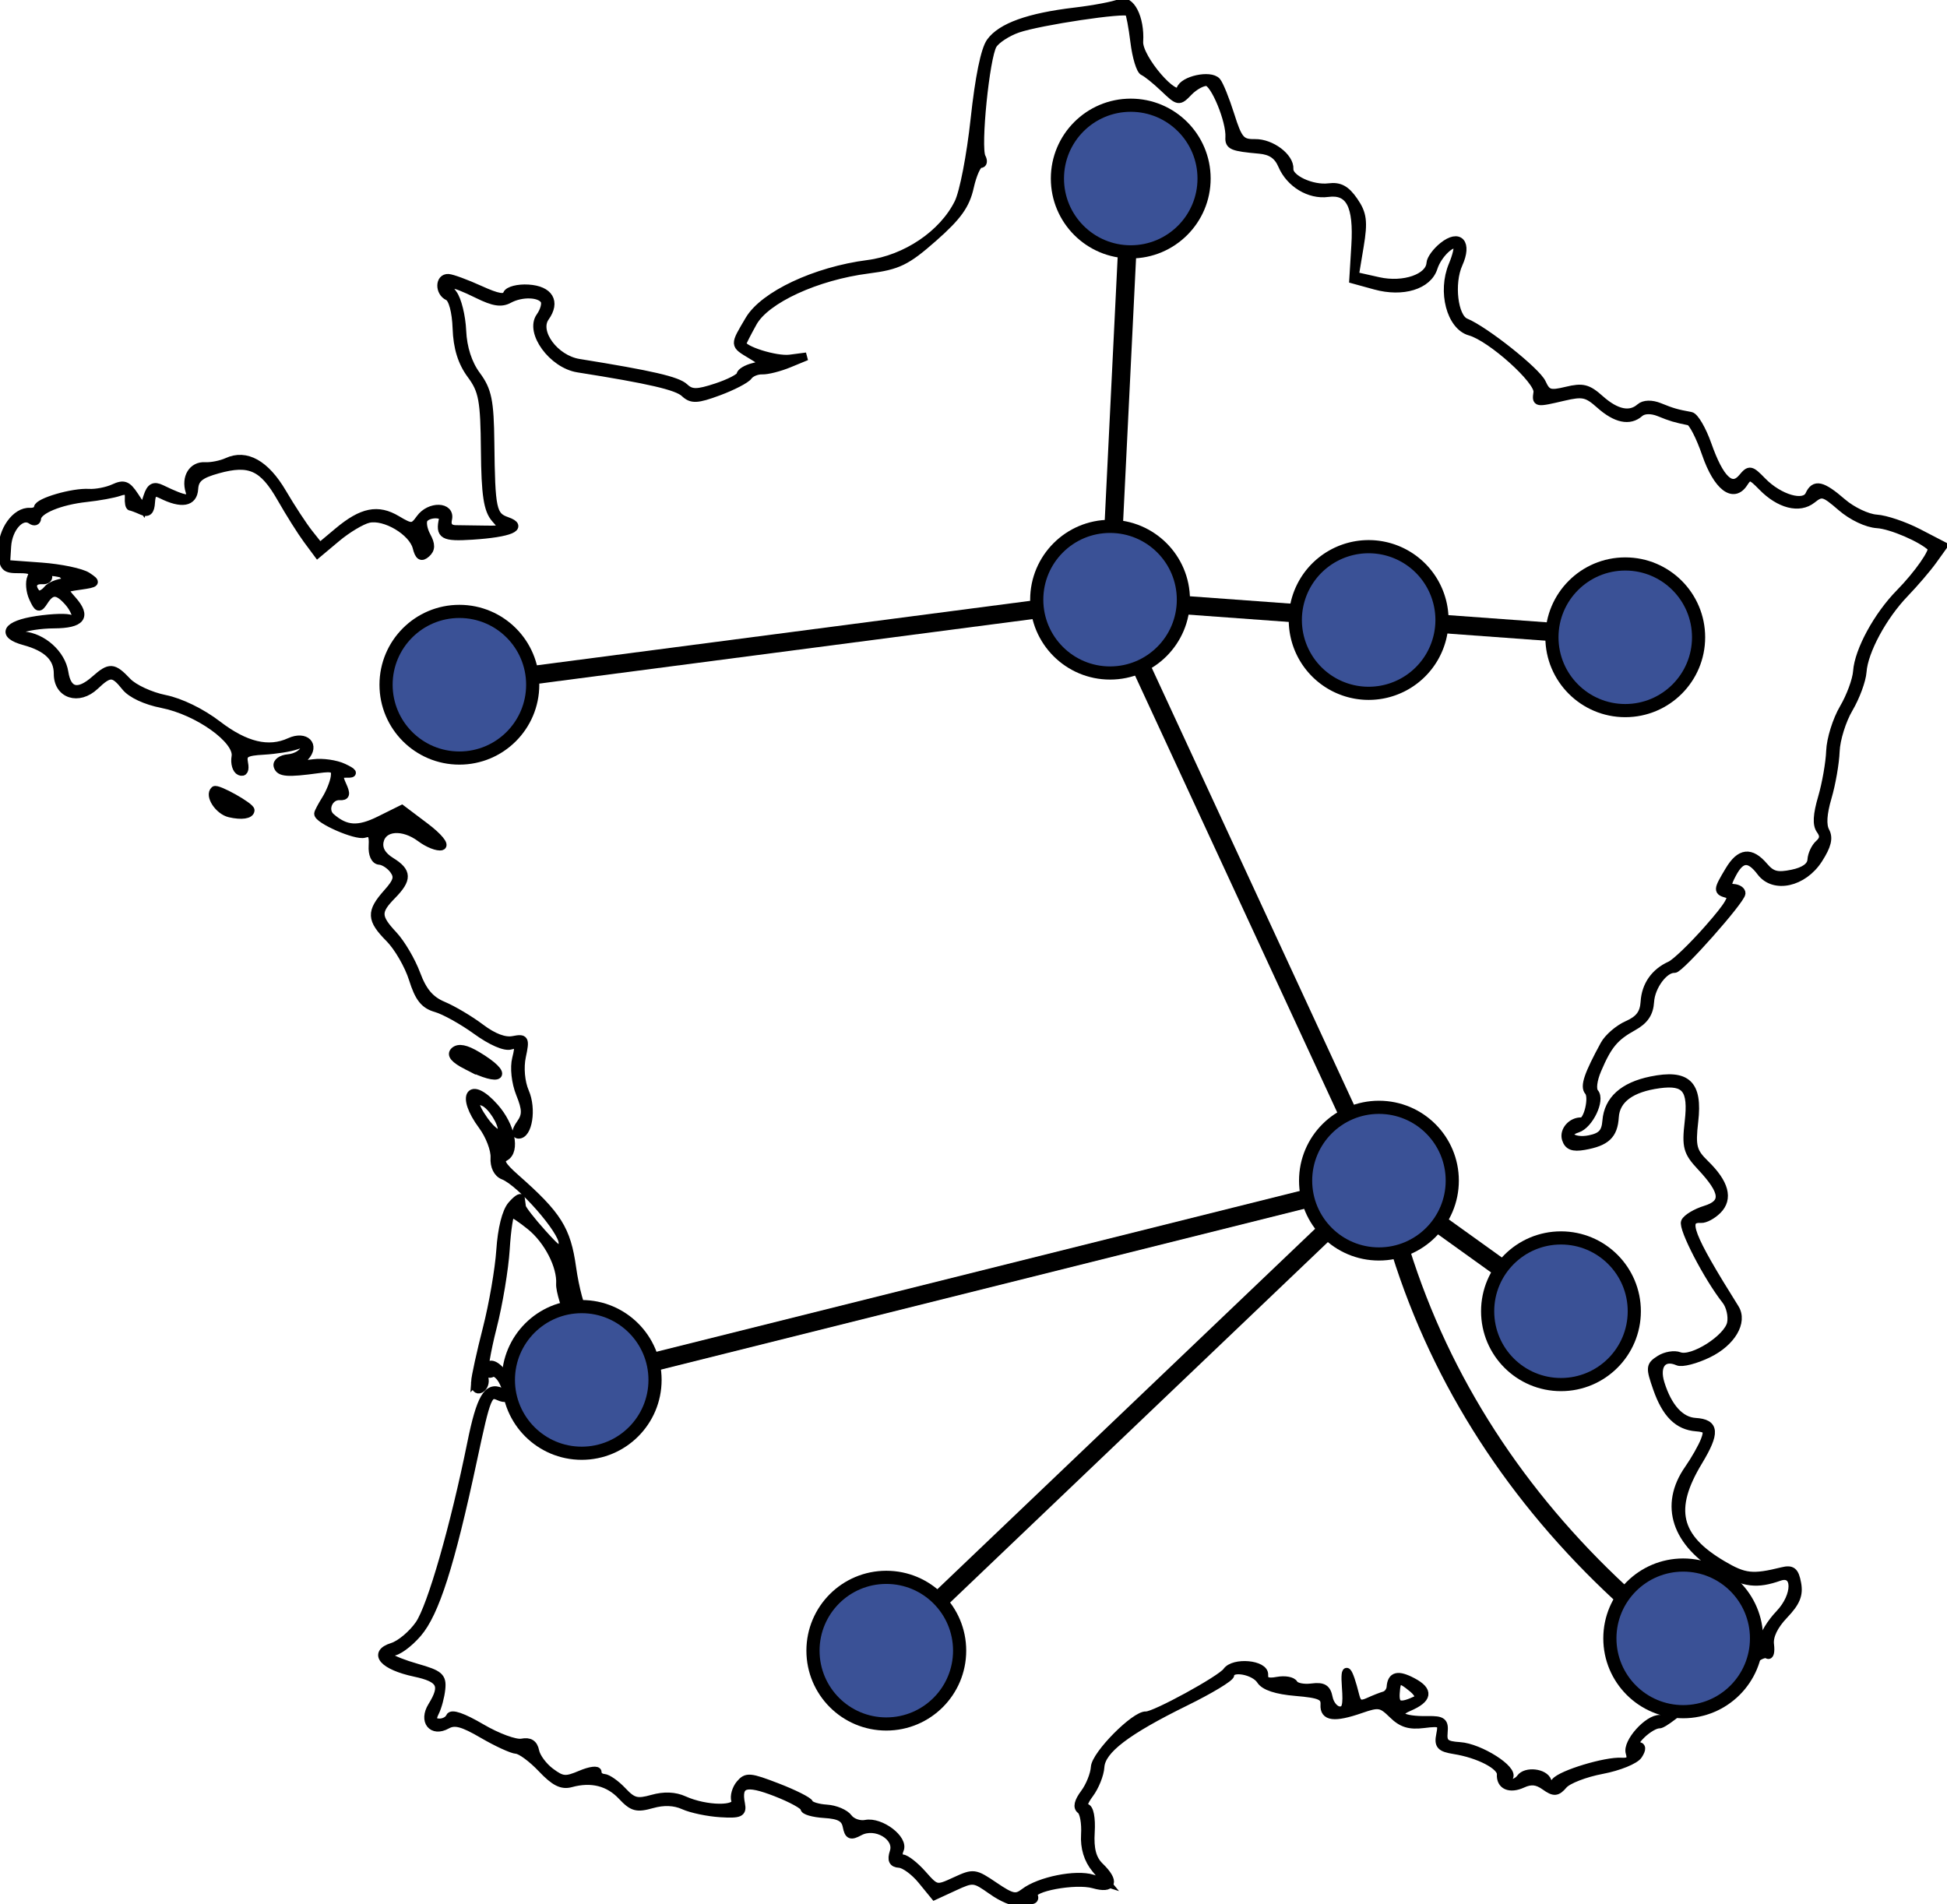 <?xml version="1.0" encoding="UTF-8" standalone="no"?>
<!-- Created with Inkscape (http://www.inkscape.org/) -->

<svg
   xmlns:dc="http://purl.org/dc/elements/1.1/"
   xmlns:cc="http://creativecommons.org/ns#"
   xmlns:rdf="http://www.w3.org/1999/02/22-rdf-syntax-ns#"
   xmlns:svg="http://www.w3.org/2000/svg"
   xmlns="http://www.w3.org/2000/svg"
   xmlns:sodipodi="http://sodipodi.sourceforge.net/DTD/sodipodi-0.dtd"
   xmlns:inkscape="http://www.inkscape.org/namespaces/inkscape"
   width="739.634"
   height="723.457"
   id="svg2"
   version="1.1"
   inkscape:version="0.48.1 r9760"
   sodipodi:docname="g5k.svg">
  <defs
     id="defs4" />
  <sodipodi:namedview
     id="base"
     pagecolor="#ffffff"
     bordercolor="#666666"
     borderopacity="1.0"
     inkscape:pageopacity="0.0"
     inkscape:pageshadow="2"
     inkscape:zoom="0.49497475"
     inkscape:cx="496.98905"
     inkscape:cy="416.12546"
     inkscape:document-units="px"
     inkscape:current-layer="layer1"
     showgrid="false"
     inkscape:window-width="1364"
     inkscape:window-height="747"
     inkscape:window-x="1680"
     inkscape:window-y="19"
     inkscape:window-maximized="1"
     fit-margin-top="0"
     fit-margin-left="0"
     fit-margin-right="0"
     fit-margin-bottom="0" />
  <g
     inkscape:label="Calque 1"
     inkscape:groupmode="layer"
     id="layer1"
     transform="translate(1405.009,47.389)">
    <g
       id="g3803">
      <path
         sodipodi:nodetypes="ccccscccscccscccccsccccccscccsccccscccscccccccscccccccsccccscccccssccsscsccccscccccccccccccccsccccsccccccccccccccccscccsccsccccccsccccscccscccccccscccccsccccccsssccssscccscccccccsccccccccccccccccccccccccccscccccccccsccccscccscccccccccscccccscccccccccccscccccccccssccccccscccccccccccccccccccccsccccccscccccccccccccccsscsccccccccccccccscsccscccccsccccccscccccccscccccsccccccssssccccccccccsccccscccccccsscscscccccscccccsccccsccscccccccccsccsccccsccsccsccscscccccccccscccccccccscccccccccsccccccccccccccccccc"
         inkscape:connector-curvature="0"
         style="stroke:#000000;stroke-width:3;stroke-miterlimit:4;stroke-opacity:1;stroke-dasharray:none"
         d="m -1028.191,670.944 c -6.772,-4.778 -7.093,-4.811 -14.372,-1.454 l -7.446,3.435 -4.904,-5.993 c -2.698,-3.298 -6.504,-6.094 -8.461,-6.214 -2.538,-0.157 -3.148,-1.458 -2.134,-4.543 1.896,-5.768 -6.901,-10.948 -12.988,-7.648 -3.344,1.812 -4.191,1.459 -4.878,-2.03 -0.628,-3.194 -2.7,-4.338 -8.508,-4.697 -4.224,-0.261 -7.631,-1.252 -7.572,-2.203 0.059,-0.951 -4.8,-3.64 -10.799,-5.973 -11.579,-4.509 -14.78,-3.465 -13.25,4.316 0.692,3.524 -0.416,4.026 -7.851,3.567 -4.76,-0.294 -11.029,-1.61 -13.93,-2.921 -3.493,-1.582 -7.557,-1.747 -12.034,-0.49 -5.856,1.646 -7.393,1.225 -11.513,-3.156 -4.991,-5.305 -11.552,-6.944 -19.296,-4.818 -3.462,0.951 -6.249,-0.457 -11.14,-5.623 -3.586,-3.79 -7.893,-6.975 -9.57,-7.079 -1.677,-0.104 -7.444,-2.752 -12.814,-5.885 -7.618,-4.444 -10.604,-5.229 -13.589,-3.567 -5.583,3.106 -9.232,-1.473 -5.715,-7.171 4.875,-7.896 3.531,-10.533 -6.456,-12.666 -12.044,-2.575 -16.282,-7.478 -8.543,-9.885 2.985,-0.929 7.556,-4.764 10.158,-8.524 4.604,-6.652 13.376,-37.197 19.818,-69.006 3.434,-16.956 6.18,-21.698 11.235,-19.393 2.716,1.24 2.875,0.716 1.015,-3.341 -1.214,-2.646 -3.153,-4.304 -4.313,-3.683 -1.158,0.621 -2.044,0.112 -1.967,-1.134 0.234,-3.784 3.996,-2.299 7.123,2.808 3.267,5.336 1.897,9.26 -2.53,7.241 -4.072,-1.858 -4.627,-0.507 -9.863,23.999 -8.536,39.943 -14.383,58.258 -21.067,65.982 -3.432,3.966 -7.793,7.115 -9.691,6.998 -6.192,-0.382 -0.701,3.122 9.376,5.986 8.593,2.442 9.782,3.471 9.315,8.082 -0.295,2.905 -1.369,6.922 -2.389,8.922 -1.308,2.564 -0.893,3.698 1.401,3.84 1.79,0.111 3.682,-0.856 4.203,-2.149 0.605,-1.5 4.936,-0.008 11.997,4.136 6.112,3.588 12.971,6.107 15.351,5.64 2.974,-0.584 4.549,0.418 5.107,3.256 0.442,2.256 3.055,5.782 5.806,7.837 4.457,3.329 5.709,3.437 11.512,0.975 3.581,-1.518 6.457,-1.872 6.39,-0.787 -0.067,1.085 1.019,2.042 2.412,2.128 1.393,0.086 4.575,2.326 7.072,4.981 3.9,4.146 5.486,4.557 11.298,2.926 4.476,-1.257 8.541,-1.092 12.034,0.49 8.341,3.775 20.601,3.934 19.443,0.253 -0.531,-1.686 0.265,-4.53 1.769,-6.318 2.495,-2.964 3.741,-2.859 14.255,1.195 6.337,2.444 11.797,5.191 12.133,6.102 0.336,0.913 3.3,1.825 6.581,2.028 3.282,0.203 7.002,1.779 8.264,3.506 1.262,1.725 4.209,2.761 6.551,2.3 5.695,-1.12 14.804,5.808 12.959,9.855 -0.784,1.717 -0.317,3.191 1.037,3.275 1.355,0.084 4.795,2.792 7.647,6.02 5.132,5.807 5.259,5.832 12.369,2.552 6.98,-3.221 7.4,-3.168 14.883,1.893 6.705,4.536 8.172,4.845 11.356,2.402 5.723,-4.397 19.657,-7.206 25.902,-5.225 l 5.673,1.802 -4.491,-5.416 c -2.952,-3.56 -4.327,-8.07 -4.013,-13.163 0.263,-4.262 -0.496,-8.438 -1.688,-9.279 -1.441,-1.018 -0.948,-3.162 1.467,-6.395 1.999,-2.675 3.771,-7.104 3.941,-9.845 0.299,-4.846 15.253,-19.943 19.492,-19.681 3.109,0.192 28.466,-13.678 30.58,-16.728 2.693,-3.885 14.542,-2.802 14.289,1.309 -0.146,2.357 1.223,2.979 4.987,2.279 2.853,-0.532 5.693,-0.022 6.313,1.134 0.619,1.156 3.639,1.78 6.711,1.386 4.369,-0.558 5.783,0.293 6.495,3.905 0.499,2.54 2.322,4.707 4.05,4.814 2.47,0.153 2.996,-1.765 2.445,-8.964 -0.67,-8.805 0.982,-7.214 3.674,3.536 0.745,2.969 1.913,3.479 4.873,2.122 2.143,-0.983 4.878,-2.06 6.08,-2.398 1.2,-0.338 2.263,-1.745 2.366,-3.131 0.321,-4.437 2.803,-5.03 8.455,-2.022 6.385,3.399 5.89,6.517 -1.542,9.693 -6.291,2.691 -2.78,5.014 7.302,4.83 5.441,-0.102 6.368,0.625 5.974,4.678 -0.385,3.972 0.667,4.867 6.112,5.212 7.588,0.477 20.839,8.905 18.717,11.903 -0.787,1.114 -0.47,2.084 0.708,2.156 1.175,0.072 2.788,-0.793 3.589,-1.923 2.056,-2.91 9.21,-2.097 10.308,1.173 0.719,2.144 1.355,2.198 2.932,0.243 2.371,-2.936 19.09,-7.998 25.175,-7.623 3.062,0.189 3.919,-0.74 3.094,-3.361 -1.241,-3.943 7.031,-13.172 11.56,-12.892 1.468,0.091 7.118,-4.264 12.554,-9.678 5.441,-5.414 13.6,-11.293 18.131,-13.065 5.079,-1.985 8.333,-4.708 8.48,-7.09 0.131,-2.126 2.894,-6.654 6.142,-10.061 6.66,-6.994 6.649,-16.369 -0.022,-14.025 -8.46,2.973 -13.293,2.401 -21.872,-2.597 -17.531,-10.21 -22.279,-24.62 -12.658,-38.408 2.423,-3.471 5.2,-8.365 6.173,-10.878 1.465,-3.789 0.923,-4.633 -3.18,-4.943 -6.953,-0.526 -11.561,-5.115 -14.955,-14.896 -2.74,-7.892 -2.672,-8.581 1.079,-10.983 2.2,-1.411 5.541,-1.968 7.424,-1.24 4.899,1.894 18.453,-6.702 19.645,-12.461 0.556,-2.677 -0.328,-6.559 -1.959,-8.627 -6.892,-8.728 -16.623,-27.475 -15.517,-29.896 0.657,-1.441 4.121,-3.524 7.7,-4.627 7.751,-2.393 7.309,-6.701 -1.68,-16.309 -5.197,-5.554 -5.737,-7.539 -4.639,-17.06 1.428,-12.394 -1.095,-15.606 -11.176,-14.24 -10.682,1.444 -16.437,5.704 -16.855,12.471 -0.421,6.826 -3.283,9.506 -11.714,10.976 -4.21,0.733 -6.039,0.03 -6.878,-2.638 -1.015,-3.228 2.183,-6.87 5.91,-6.73 2.345,0.089 4.525,-9.239 2.655,-11.355 -1.704,-1.928 -0.195,-6.39 6.022,-17.815 1.451,-2.664 5.402,-6.064 8.777,-7.554 4.487,-1.981 6.241,-4.311 6.51,-8.657 0.392,-6.352 3.85,-11.288 9.777,-13.961 2.01,-0.907 8.49,-7.143 14.397,-13.856 8.137,-9.241 9.942,-12.424 7.442,-13.101 -4.069,-1.105 -4.048,-1.472 0.474,-9.036 4.198,-7.024 8.269,-7.493 13.36,-1.536 2.878,3.367 4.958,3.903 10.638,2.739 4.59,-0.941 7.141,-2.77 7.293,-5.231 0.128,-2.081 1.415,-4.828 2.861,-6.105 1.874,-1.66 2.022,-3.148 0.507,-5.223 -1.479,-2.028 -1.279,-5.756 0.664,-12.381 1.527,-5.214 2.914,-13.162 3.085,-17.662 0.168,-4.5 2.447,-11.801 5.057,-16.223 2.611,-4.422 4.934,-10.723 5.162,-13.999 0.552,-7.929 7.79,-21.225 16.211,-29.786 6.964,-7.083 13.228,-16.073 12.023,-17.258 -3.571,-3.504 -15.247,-8.538 -20.578,-8.867 -3.901,-0.241 -9.571,-2.931 -13.689,-6.497 -6.492,-5.619 -7.343,-5.843 -11.018,-2.906 -4.839,3.864 -12.43,1.935 -19.038,-4.839 -4.248,-4.356 -4.892,-4.486 -6.879,-1.401 -3.969,6.168 -10.142,1.42 -14.455,-11.114 -2.236,-6.503 -5.084,-12.037 -6.325,-12.291 -5.5,-1.135 -6.765,-1.512 -11.406,-3.398 -2.99,-1.214 -5.897,-1.132 -7.412,0.207 -3.809,3.366 -9.036,2.273 -15.127,-3.156 -4.883,-4.355 -6.461,-4.697 -13.758,-2.994 -10.532,2.459 -10.57,2.453 -9.958,-1.769 0.636,-4.366 -17.653,-20.795 -25.613,-23.011 -7.394,-2.057 -10.841,-15.212 -6.621,-25.274 1.479,-3.527 2.255,-6.9 1.726,-7.498 -1.698,-1.921 -7.317,3.43 -8.928,8.497 -2.145,6.75 -11.703,9.688 -22.17,6.811 l -8.372,-2.301 0.788,-12.929 c 0.93,-15.23 -2.135,-21.094 -10.432,-19.97 -6.953,0.943 -14.425,-3.578 -17.397,-10.528 -1.61,-3.765 -4.157,-5.515 -8.602,-5.914 -10.342,-0.928 -11.62,-1.464 -11.415,-4.773 0.377,-6.104 -5.649,-20.766 -8.611,-20.949 -1.647,-0.102 -4.709,1.586 -6.805,3.747 -3.759,3.877 -3.89,3.856 -9.461,-1.451 -3.107,-2.961 -6.614,-5.776 -7.789,-6.257 -1.176,-0.48 -2.714,-5.538 -3.417,-11.239 -0.703,-5.701 -1.664,-10.803 -2.137,-11.338 -1.275,-1.443 -33.892,3.436 -42.161,6.306 -3.934,1.366 -8.164,4.12 -9.399,6.122 -2.809,4.549 -6.268,38.959 -4.287,42.655 0.804,1.502 0.566,2.673 -0.528,2.605 -1.094,-0.068 -2.883,3.871 -3.976,8.751 -1.549,6.915 -4.595,11.171 -13.797,19.278 -10.258,9.037 -13.513,10.62 -24.78,12.061 -19.67,2.515 -38.912,11.375 -43.787,20.161 -2.208,3.979 -4.036,7.566 -4.061,7.97 -0.144,2.327 12.769,6.399 18.083,5.704 l 6.279,-0.82 -6.602,2.724 c -3.631,1.498 -8.231,2.668 -10.221,2.597 -1.99,-0.069 -4.345,0.903 -5.236,2.162 -0.891,1.26 -5.993,3.909 -11.342,5.89 -8.161,3.024 -10.244,3.114 -12.954,0.566 -2.821,-2.653 -13.37,-5.098 -40.483,-9.38 -9.666,-1.528 -18.61,-13.783 -14.381,-19.708 1.55,-2.171 2.304,-4.904 1.677,-6.073 -1.535,-2.864 -8.587,-3.134 -13.417,-0.517 -2.975,1.611 -5.859,1.174 -11.918,-1.808 -10.332,-5.086 -13.145,-5.168 -9.373,-0.266 1.668,2.166 3.233,8.493 3.479,14.057 0.287,6.529 2.225,12.514 5.466,16.886 4.229,5.706 5.054,9.742 5.231,25.624 0.288,25.452 0.786,27.809 6.278,29.727 6.733,2.348 1.215,4.708 -13.192,5.634 -11.02,0.709 -12.503,-0.141 -11.119,-6.379 0.514,-2.317 -5.562,-2.312 -7.198,0.004 -0.766,1.083 -0.304,3.983 1.03,6.444 1.796,3.315 1.764,5.059 -0.13,6.731 -1.892,1.672 -2.852,1.066 -3.705,-2.343 -1.508,-6.01 -12.092,-12.294 -18.266,-10.845 -2.633,0.618 -8.056,3.865 -12.052,7.213 l -7.263,6.089 -4.015,-5.414 c -2.209,-2.978 -6.675,-10.067 -9.922,-15.756 -6.83,-11.96 -11.884,-14.262 -23.966,-10.912 -6.795,1.884 -8.752,3.496 -8.993,7.404 -0.322,5.213 -4.794,5.988 -12.465,2.162 -2.836,-1.415 -3.705,-0.771 -3.933,2.914 -0.212,3.436 -1.195,4.319 -3.592,3.225 -1.815,-0.828 -3.702,-1.53 -4.193,-1.561 -0.491,-0.03 -0.798,-1.6 -0.681,-3.489 0.151,-2.448 -0.888,-3.047 -3.625,-2.081 -2.109,0.745 -7.723,1.771 -12.473,2.28 -10.014,1.078 -18.513,4.59 -18.707,7.735 -0.074,1.203 -1.101,1.504 -2.28,0.672 -3.639,-2.573 -8.665,2.918 -9.098,9.945 l -0.412,6.681 13.38,0.976 c 7.36,0.536 15.219,2.186 17.468,3.663 3.796,2.495 3.602,2.755 -2.72,3.658 -6.757,0.966 -6.779,1.003 -2.882,5.413 5.593,6.329 3.375,9.212 -7.12,9.267 -10.42,0.054 -20.165,3.525 -11.686,4.162 7.42,0.557 14.611,6.991 15.712,14.061 1.152,7.393 5.213,8.341 11.595,2.702 5.657,-5 6.941,-4.916 12.362,0.798 2.396,2.526 8.791,5.482 14.213,6.567 5.929,1.19 13.914,5.086 20.039,9.782 10.542,8.082 19.368,10.186 27.36,6.524 6.014,-2.756 10.037,1.295 5.778,5.826 -2.557,2.722 -2.136,3.019 3.273,2.291 3.417,-0.458 8.555,0.282 11.42,1.645 3.773,1.794 4.155,2.448 1.387,2.376 -3.15,-0.083 -3.467,0.676 -1.8,4.313 1.584,3.456 1.362,4.373 -1.029,4.226 -4.07,-0.251 -6.392,5.218 -3.345,7.881 5.616,4.911 10.32,5.21 18.462,1.17 l 8.46,-4.198 8.914,6.723 c 4.98,3.756 7.693,7.048 6.147,7.461 -1.522,0.404 -5.098,-1.005 -7.948,-3.135 -6.722,-5.024 -14.356,-4.414 -15.525,1.24 -0.596,2.886 0.873,5.452 4.356,7.602 6.336,3.913 6.419,6.779 0.367,12.942 -5.957,6.068 -5.882,8.19 0.525,15.045 2.925,3.13 6.844,9.793 8.709,14.808 2.463,6.625 5.244,9.893 10.176,11.961 3.732,1.564 10.137,5.37 14.231,8.456 4.867,3.67 9.138,5.28 12.336,4.652 4.505,-0.884 4.768,-0.392 3.344,6.239 -0.909,4.227 -0.414,9.803 1.193,13.499 2.808,6.451 1.222,16.465 -2.568,16.231 -1.228,-0.076 -0.915,-1.811 0.744,-4.136 2.308,-3.233 2.283,-5.433 -0.128,-11.411 -1.72,-4.265 -2.334,-9.954 -1.449,-13.417 1.272,-4.968 0.91,-5.814 -2.086,-4.871 -2.174,0.685 -7.404,-1.596 -13.063,-5.696 -5.192,-3.761 -12.076,-7.589 -15.294,-8.506 -4.479,-1.278 -6.544,-3.883 -8.799,-11.089 -1.619,-5.181 -5.644,-12.14 -8.943,-15.464 -7.113,-7.173 -7.247,-10.043 -0.806,-17.265 3.892,-4.364 4.361,-6.062 2.419,-8.719 -1.327,-1.815 -3.735,-3.381 -5.355,-3.481 -1.746,-0.108 -2.802,-2.446 -2.598,-5.752 0.26,-4.215 -0.503,-5.303 -3.136,-4.477 -3.154,0.993 -17.703,-5.372 -17.56,-7.681 0.033,-0.532 1.332,-2.995 2.886,-5.475 1.556,-2.48 3.083,-6.269 3.394,-8.421 0.473,-3.278 -0.52,-3.762 -6.119,-2.992 -11.864,1.633 -14.84,1.402 -15.573,-1.206 -0.396,-1.408 1.445,-2.742 4.088,-2.965 2.643,-0.223 5.336,-1.732 5.985,-3.356 0.878,-2.198 0.122,-2.566 -2.958,-1.444 -2.277,0.829 -7.854,1.711 -12.397,1.963 -6.91,0.384 -8.122,1.148 -7.429,4.68 0.519,2.642 -0.084,3.829 -1.618,3.173 -1.346,-0.574 -2.085,-3.114 -1.642,-5.641 1.099,-6.274 -14.308,-17.284 -27.921,-19.952 -6.234,-1.221 -11.731,-3.793 -13.891,-6.498 -4.509,-5.644 -5.956,-5.697 -11.526,-0.414 -6.247,5.926 -14.236,3.335 -14.199,-4.602 0.027,-6.038 -4.025,-9.981 -12.673,-12.334 -9.165,-2.494 -6.936,-6.354 4.681,-8.105 6.113,-0.92 11.965,-1.076 13.001,-0.345 3.126,2.207 2.369,-2.633 -1.006,-6.453 -4.025,-4.555 -6.357,-4.65 -9.109,-0.374 -1.979,3.078 -2.417,2.956 -4.315,-1.182 -1.163,-2.534 -1.459,-6.037 -0.663,-7.783 1.111,-2.434 0.026,-3.164 -4.641,-3.122 -5.442,0.048 -6.116,-0.712 -6.332,-7.134 -0.255,-7.514 5.121,-15.031 10.507,-14.699 1.581,0.098 2.921,-0.592 2.979,-1.53 0.137,-2.222 13.242,-6.048 19.41,-5.667 2.639,0.163 6.873,-0.654 9.409,-1.819 3.858,-1.769 5.156,-1.292 7.936,2.907 l 3.323,5.022 1.558,-4.744 c 1.178,-3.59 2.477,-4.299 5.327,-2.918 9.316,4.517 11.851,4.764 10.681,1.039 -1.681,-5.348 1.121,-9.927 5.899,-9.632 2.301,0.142 6.086,-0.613 8.41,-1.677 7.206,-3.302 14.59,0.841 21.013,11.787 3.328,5.672 7.875,12.61 10.106,15.418 l 4.056,5.106 6.925,-5.801 c 9.121,-7.64 15.152,-8.855 22.408,-4.516 5.436,3.25 6.132,3.218 8.729,-0.422 3.636,-5.092 11.859,-4.876 10.661,0.283 -0.556,2.398 0.461,3.719 2.891,3.754 2.061,0.029 7.125,0.101 11.25,0.158 7.314,0.102 7.408,5.8e-4 3.769,-4.117 -2.906,-3.291 -3.774,-9.035 -3.931,-26.022 -0.173,-19.043 -0.844,-22.67 -5.292,-28.673 -3.482,-4.697 -5.21,-10.275 -5.461,-17.63 -0.215,-6.306 -1.546,-11.295 -3.215,-12.056 -3.527,-1.61 -3.433,-7.311 0.12,-7.091 1.429,0.088 6.791,2.064 11.915,4.392 6.926,3.147 9.575,3.585 10.332,1.71 0.56,-1.387 4.199,-2.325 8.088,-2.085 8.001,0.494 10.701,5.051 6.489,10.953 -3.963,5.55 3.617,15.826 12.752,17.295 27.611,4.439 37.397,6.701 40.132,9.27 2.574,2.419 4.749,2.416 12.125,-0.019 4.944,-1.634 9.038,-3.761 9.098,-4.729 0.06,-0.968 2.25,-2.297 4.866,-2.953 4.67,-1.17 4.656,-1.252 -0.791,-4.551 -6.622,-4.008 -6.593,-3.534 -0.773,-13.392 5.554,-9.405 25.168,-18.625 45.081,-21.192 14.487,-1.868 28.557,-11.373 34.412,-23.249 1.956,-3.969 4.649,-17.876 6.152,-31.79 1.712,-15.851 3.864,-26.392 5.99,-29.345 4.096,-5.692 14.585,-9.465 32.084,-11.533 7.361,-0.871 15.006,-2.327 16.991,-3.236 4.169,-1.911 8.051,5.704 7.495,14.708 -0.385,6.237 14.197,23.143 15.621,18.111 1.015,-3.585 11.366,-5.854 13.856,-3.037 0.98,1.109 3.308,6.857 5.174,12.771 3.019,9.569 4.051,10.744 9.368,10.658 6.129,-0.098 13.326,5.329 13.048,9.837 -0.227,3.675 8.584,7.77 14.961,6.955 4.099,-0.523 6.516,0.786 9.556,5.184 3.361,4.859 3.742,7.853 2.196,17.166 l -1.874,11.281 8.993,2.014 c 9.566,2.141 19.378,-1.257 19.722,-6.829 0.096,-1.553 2.227,-4.465 4.738,-6.47 6.22,-4.969 9.588,-1.169 5.997,6.766 -3.345,7.39 -1.813,20.325 2.623,22.156 7.37,3.042 26.978,18.617 29.008,23.045 1.896,4.132 3.009,4.484 9.359,2.956 6.122,-1.473 8.044,-0.99 12.741,3.2 6.102,5.443 11.33,6.537 15.141,3.17 1.515,-1.339 4.422,-1.421 7.412,-0.207 4.856,1.973 6.535,2.458 11.876,3.427 1.5,0.271 4.377,5.182 6.393,10.908 4.675,13.273 9.074,17.471 13.159,12.557 2.736,-3.297 3.22,-3.213 7.623,1.314 6.409,6.594 15.917,9.362 17.822,5.188 2.029,-4.449 4.901,-3.796 12.607,2.872 3.671,3.176 9.498,5.948 12.953,6.162 3.455,0.213 10.604,2.628 15.885,5.365 l 9.603,4.977 -3.987,5.557 c -2.196,3.056 -7.009,8.684 -10.696,12.51 -8.359,8.672 -15.535,21.965 -16.082,29.794 -0.228,3.278 -2.552,9.577 -5.162,13.999 -2.611,4.422 -4.887,11.723 -5.057,16.223 -0.169,4.502 -1.539,12.378 -3.046,17.508 -1.826,6.227 -2.094,10.506 -0.808,12.883 1.396,2.574 0.665,5.516 -2.64,10.659 -5.787,9.011 -16.965,11.473 -21.969,4.844 -4.339,-5.754 -7.452,-5.571 -10.754,0.636 -2.268,4.263 -2.199,5.226 0.397,5.386 1.735,0.107 3.108,1.03 3.045,2.05 -0.164,2.651 -23.396,28.864 -25.469,28.736 -3.82,-0.236 -8.878,6.555 -9.239,12.401 -0.274,4.442 -2.12,7.167 -6.489,9.581 -6.999,3.868 -9.554,6.944 -13.535,16.292 -1.678,3.939 -2.101,7.497 -1.035,8.701 2.468,2.795 -2.076,12.298 -6.558,13.709 -5.868,1.847 -1.909,5.31 4.562,3.99 4.587,-0.937 6.065,-2.54 6.411,-6.963 0.624,-7.98 6.42,-13.222 17.012,-15.386 13.656,-2.788 18.036,1.373 16.399,15.579 -1.096,9.525 -0.579,11.528 4.171,16.154 7.482,7.28 9.064,13.196 4.697,17.565 -1.943,1.943 -4.767,3.459 -6.279,3.365 -7.008,-0.433 -4.504,6.147 12.904,33.906 3.276,5.223 -1.318,13.012 -10.214,17.314 -4.782,2.311 -9.96,3.644 -11.511,2.961 -5.625,-2.473 -8.705,1.427 -6.561,8.309 2.81,9.031 7.509,14.23 13.18,14.581 7.589,0.469 7.871,4.061 1.185,15.131 -10.867,17.988 -8.356,28.759 9.111,39.072 8.409,4.967 11.419,5.301 22.715,2.52 3.735,-0.921 4.824,-0.037 5.689,4.604 0.815,4.376 -0.359,7.244 -4.932,12.045 -3.887,4.079 -5.784,8.052 -5.371,11.263 0.346,2.728 -0.082,4.454 -0.962,3.833 -0.875,-0.618 -3.131,0.236 -5.014,1.899 -1.883,1.664 -4.961,2.93 -6.842,2.814 -1.878,-0.116 -8.663,4.773 -15.081,10.865 -6.411,6.092 -12.814,11.005 -14.222,10.918 -1.406,-0.087 -4.417,1.657 -6.688,3.876 -2.531,2.471 -3.135,4.096 -1.556,4.193 1.778,0.11 1.887,1.225 0.357,3.604 -1.222,1.896 -7.456,4.432 -13.86,5.636 -6.401,1.205 -12.967,3.748 -14.59,5.651 -2.46,2.889 -3.624,2.978 -7.05,0.53 -3.005,-2.146 -5.287,-2.388 -8.514,-0.91 -4.906,2.247 -8.525,0.651 -8.259,-3.643 0.2,-3.243 -8.374,-7.697 -17.663,-9.178 -5.303,-0.846 -6.205,-1.837 -5.379,-5.908 0.911,-4.48 0.389,-4.814 -6.228,-3.992 -5.462,0.679 -8.351,-0.211 -11.864,-3.656 -4.254,-4.179 -5.257,-4.342 -12.101,-1.965 -10.018,3.478 -14.055,2.973 -13.765,-1.723 0.201,-3.256 -1.621,-4.066 -10.909,-4.851 -7.378,-0.625 -11.899,-2.116 -13.368,-4.409 -2.381,-3.716 -11.283,-5.321 -11.484,-2.069 -0.067,1.079 -7.681,5.675 -16.92,10.215 -22.593,11.102 -32.024,18.298 -32.422,24.744 -0.176,2.857 -2.02,7.47 -4.096,10.247 -2.319,3.104 -2.857,5.11 -1.393,5.201 1.38,0.085 2.145,3.989 1.818,9.287 -0.401,6.495 0.607,10.274 3.483,13.062 5.966,5.782 4.868,8.894 -2.403,6.818 -6.873,-1.96 -24.326,1.295 -22.747,4.242 0.558,1.038 0.072,1.83 -1.076,1.759 -1.149,-0.071 -3.394,0.194 -4.988,0.586 -1.595,0.399 -6.017,-1.48 -9.827,-4.167 z m 161.635,-72.723 c 1.094,-0.52 0.299,-2.349 -1.767,-4.068 -5.18,-4.3 -6.099,-4.044 -6.459,1.799 -0.3,4.858 1.646,5.395 8.226,2.269 z M -1251.705,263.726 c -1.504,-0.713 -3.351,-0.75 -4.106,-0.084 -0.755,0.665 0.476,1.248 2.734,1.295 2.497,0.053 3.035,-0.422 1.372,-1.211 z m -41.675,-19.731 c -1.504,-0.713 -3.351,-0.75 -4.106,-0.084 -0.755,0.665 0.476,1.248 2.734,1.295 2.497,0.053 3.035,-0.422 1.372,-1.211 z m -85.011,-70.267 c 7.471,0.461 6.44,-0.72 -2.658,-3.04 -4.354,-1.112 -6.527,-0.959 -5.796,0.406 0.644,1.202 -0.329,2.092 -2.16,1.979 -3.51,-0.217 -4.541,2.233 -2.101,4.994 0.796,0.901 2.634,0.21 4.084,-1.534 1.45,-1.746 5.335,-3.008 8.632,-2.804 z m 153.821,303.982 c 0.131,-2.126 2.146,-11.312 4.478,-20.413 2.331,-9.102 4.635,-22.471 5.118,-29.71 0.547,-8.172 2.168,-14.66 4.274,-17.117 1.867,-2.173 3.471,-3.281 3.568,-2.461 0.097,0.821 0.283,2.224 0.415,3.116 0.131,0.894 3.596,5.354 7.699,9.912 6.497,7.219 7.495,7.72 7.732,3.89 0.284,-4.596 -15.982,-23.133 -22.513,-25.659 -2.252,-0.87 -3.564,-3.546 -3.36,-6.852 0.184,-2.983 -1.892,-8.427 -4.615,-12.1 -8.616,-11.624 -4.601,-17.57 4.733,-7.008 6.152,6.962 8.15,16.535 3.939,18.876 -2.394,1.332 -1.498,3.103 4.043,7.988 15.991,14.1 19.373,19.486 21.423,34.117 1.082,7.734 3.242,15.745 4.801,17.801 1.559,2.056 2.332,6.447 1.722,9.757 -1.058,5.734 -1.354,5.471 -6.256,-5.486 -2.831,-6.328 -5.023,-13.509 -4.872,-15.957 0.417,-6.754 -4.619,-16.55 -11.275,-21.939 -3.28,-2.654 -6.537,-4.862 -7.236,-4.906 -0.699,-0.043 -1.654,6.085 -2.119,13.621 -0.465,7.533 -2.7,20.937 -4.966,29.781 -2.264,8.844 -3.695,17.429 -3.177,19.078 0.518,1.647 -0.124,3.568 -1.426,4.266 -1.346,0.721 -2.266,-0.399 -2.128,-2.596 z m 42.018,-20.587 c 0.109,-1.763 -0.734,-3.262 -1.872,-3.333 -1.139,-0.07 -1.604,1.349 -1.038,3.153 1.323,4.199 2.657,4.282 2.91,0.18 z m -6.107,-16.998 c -0.503,-1.507 -1.062,-0.334 -1.244,2.604 -0.181,2.938 0.229,4.171 0.914,2.737 0.682,-1.433 0.831,-3.837 0.33,-5.341 z m -25.72,-58.028 c 0.183,-2.957 -3.885,-9.357 -6.787,-10.681 -4.214,-1.922 -4.19,0.676 0.061,6.725 3.273,4.654 6.563,6.593 6.726,3.956 z m -13.26,-24.573 c -4.813,-2.463 -6.311,-4.257 -4.723,-5.66 1.588,-1.403 4.327,-0.859 8.638,1.719 12.658,7.567 9.463,10.784 -3.915,3.94 z m -90.107,-95.889 c -4.221,-0.973 -8.056,-6.841 -5.783,-8.848 1.052,-0.93 13.806,6.206 13.715,7.676 -0.106,1.724 -3.409,2.215 -7.933,1.172 z m 1.637,-3.405 c 0.028,-0.462 -1.404,-1.504 -3.186,-2.316 -1.856,-0.848 -2.737,-0.542 -2.062,0.716 1.131,2.105 5.141,3.331 5.248,1.6 z"
         id="path2236" />
    </g>
    <g
       id="g3782">
      <path
         transform="translate(-100.458,81.112)"
         d="m -847.143,-60.672 c 0,15.385 -12.472,27.857 -27.857,27.857 -15.385,0 -27.857,-12.472 -27.857,-27.857 0,-15.385 12.472,-27.857 27.857,-27.857 15.385,0 27.857,12.472 27.857,27.857 z"
         sodipodi:ry="27.857143"
         sodipodi:rx="27.857143"
         sodipodi:cy="-60.672321"
         sodipodi:cx="-875"
         id="path3231"
         style="fill:#3a5196;fill-rule:evenodd;stroke:#000000;stroke-width:5;stroke-linecap:butt;stroke-linejoin:miter;stroke-miterlimit:4;stroke-opacity:1;stroke-dasharray:none;fill-opacity:1"
         sodipodi:type="arc" />
      <path
         sodipodi:type="arc"
         style="fill:#3a5196;fill-rule:evenodd;stroke:#000000;stroke-width:5;stroke-linecap:butt;stroke-linejoin:miter;stroke-miterlimit:4;stroke-opacity:1;stroke-dasharray:none;fill-opacity:1"
         id="path4005"
         sodipodi:cx="-875"
         sodipodi:cy="-60.672321"
         sodipodi:rx="27.857143"
         sodipodi:ry="27.857143"
         d="m -847.143,-60.672 c 0,15.385 -12.472,27.857 -27.857,27.857 -15.385,0 -27.857,-12.472 -27.857,-27.857 0,-15.385 12.472,-27.857 27.857,-27.857 15.385,0 27.857,12.472 27.857,27.857 z"
         transform="translate(-355.496,273.423)" />
      <path
         transform="translate(-108.315,241.112)"
         d="m -847.143,-60.672 c 0,15.385 -12.472,27.857 -27.857,27.857 -15.385,0 -27.857,-12.472 -27.857,-27.857 0,-15.385 12.472,-27.857 27.857,-27.857 15.385,0 27.857,12.472 27.857,27.857 z"
         sodipodi:ry="27.857143"
         sodipodi:rx="27.857143"
         sodipodi:cy="-60.672321"
         sodipodi:cx="-875"
         id="path4007"
         style="fill:#3a5196;fill-rule:evenodd;stroke:#000000;stroke-width:5;stroke-linecap:butt;stroke-linejoin:miter;stroke-miterlimit:4;stroke-opacity:1;stroke-dasharray:none;fill-opacity:1"
         sodipodi:type="arc" />
      <path
         sodipodi:type="arc"
         style="fill:#3a5196;fill-rule:evenodd;stroke:#000000;stroke-width:5;stroke-linecap:butt;stroke-linejoin:miter;stroke-miterlimit:4;stroke-opacity:1;stroke-dasharray:none;fill-opacity:1"
         id="path4009"
         sodipodi:cx="-875"
         sodipodi:cy="-60.672321"
         sodipodi:rx="27.857143"
         sodipodi:ry="27.857143"
         d="m -847.143,-60.672 c 0,15.385 -12.472,27.857 -27.857,27.857 -15.385,0 -27.857,-12.472 -27.857,-27.857 0,-15.385 12.472,-27.857 27.857,-27.857 15.385,0 27.857,12.472 27.857,27.857 z"
         transform="translate(87.399,255.398)" />
      <path
         sodipodi:type="arc"
         style="fill:#3a5196;fill-rule:evenodd;stroke:#000000;stroke-width:5;stroke-linecap:butt;stroke-linejoin:miter;stroke-miterlimit:4;stroke-opacity:1;stroke-dasharray:none;fill-opacity:1"
         id="path4013"
         sodipodi:cx="-875"
         sodipodi:cy="-60.672321"
         sodipodi:rx="27.857143"
         sodipodi:ry="27.857143"
         d="m -847.143,-60.672 c 0,15.385 -12.472,27.857 -27.857,27.857 -15.385,0 -27.857,-12.472 -27.857,-27.857 0,-15.385 12.472,-27.857 27.857,-27.857 15.385,0 27.857,12.472 27.857,27.857 z"
         transform="translate(62.977,511.45)" />
      <path
         transform="translate(109.411,635.724)"
         d="m -847.143,-60.672 c 0,15.385 -12.472,27.857 -27.857,27.857 -15.385,0 -27.857,-12.472 -27.857,-27.857 0,-15.385 12.472,-27.857 27.857,-27.857 15.385,0 27.857,12.472 27.857,27.857 z"
         sodipodi:ry="27.857143"
         sodipodi:rx="27.857143"
         sodipodi:cy="-60.672321"
         sodipodi:cx="-875"
         id="path4015"
         style="fill:#3a5196;fill-rule:evenodd;stroke:#000000;stroke-width:5;stroke-linecap:butt;stroke-linejoin:miter;stroke-miterlimit:4;stroke-opacity:1;stroke-dasharray:none;fill-opacity:1"
         sodipodi:type="arc" />
      <path
         sodipodi:type="arc"
         style="fill:#3a5196;fill-rule:evenodd;stroke:#000000;stroke-width:5;stroke-linecap:butt;stroke-linejoin:miter;stroke-miterlimit:4;stroke-opacity:1;stroke-dasharray:none;fill-opacity:1"
         id="path4017"
         sodipodi:cx="-875"
         sodipodi:cy="-60.672321"
         sodipodi:rx="27.857143"
         sodipodi:ry="27.857143"
         d="m -847.143,-60.672 c 0,15.385 -12.472,27.857 -27.857,27.857 -15.385,0 -27.857,-12.472 -27.857,-27.857 0,-15.385 12.472,-27.857 27.857,-27.857 15.385,0 27.857,12.472 27.857,27.857 z"
         transform="translate(-193.315,640.398)" />
      <path
         transform="translate(-309.029,537.541)"
         d="m -847.143,-60.672 c 0,15.385 -12.472,27.857 -27.857,27.857 -15.385,0 -27.857,-12.472 -27.857,-27.857 0,-15.385 12.472,-27.857 27.857,-27.857 15.385,0 27.857,12.472 27.857,27.857 z"
         sodipodi:ry="27.857143"
         sodipodi:rx="27.857143"
         sodipodi:cy="-60.672321"
         sodipodi:cx="-875"
         id="path4019"
         style="fill:#3a5196;fill-rule:evenodd;stroke:#000000;stroke-width:5;stroke-linecap:butt;stroke-linejoin:miter;stroke-miterlimit:4;stroke-opacity:1;stroke-dasharray:none;fill-opacity:1"
         sodipodi:type="arc" />
      <path
         transform="translate(-6.172,461.827)"
         d="m -847.143,-60.672 c 0,15.385 -12.472,27.857 -27.857,27.857 -15.385,0 -27.857,-12.472 -27.857,-27.857 0,-15.385 12.472,-27.857 27.857,-27.857 15.385,0 27.857,12.472 27.857,27.857 z"
         sodipodi:ry="27.857143"
         sodipodi:rx="27.857143"
         sodipodi:cy="-60.672321"
         sodipodi:cx="-875"
         id="path4011"
         style="fill:#3a5196;fill-rule:evenodd;stroke:#000000;stroke-width:5;stroke-linecap:butt;stroke-linejoin:miter;stroke-miterlimit:4;stroke-opacity:1;stroke-dasharray:none;fill-opacity:1"
         sodipodi:type="arc" />
    </g>
    <g
       id="g3793">
      <path
         inkscape:connector-curvature="0"
         sodipodi:nodetypes="cc"
         id="path5246"
         d="m -872.908,428.016 c 15.641,49.94 44.284,93.516 83.338,129.805"
         style="fill:none;stroke:#000000;stroke-width:7;stroke-linecap:butt;stroke-linejoin:miter;stroke-miterlimit:4;stroke-opacity:1;stroke-dasharray:none" />
      <path
         inkscape:connection-end-point="d4"
         inkscape:connection-end="#path3231"
         inkscape:connection-start-point="d4"
         inkscape:connection-start="#path4007"
         inkscape:connector-curvature="0"
         inkscape:connector-type="polyline"
         id="path5220"
         d="m -981.948,152.616 5.124,-104.352"
         style="fill:none;stroke:#000000;stroke-width:7;stroke-linecap:butt;stroke-linejoin:miter;stroke-miterlimit:4;stroke-opacity:1;stroke-dasharray:none;display:inline" />
      <path
         inkscape:connector-curvature="0"
         inkscape:connection-end-point="d4"
         inkscape:connection-start-point="d4"
         inkscape:connection-end="#path4007"
         inkscape:connection-start="#path4009"
         inkscape:connector-type="polyline"
         id="path5222"
         d="m -815.385,192.698 -140.145,-10.23"
         style="fill:none;stroke:#000000;stroke-width:7;stroke-linecap:butt;stroke-linejoin:miter;stroke-miterlimit:4;stroke-opacity:1;stroke-dasharray:none" />
      <path
         inkscape:connector-curvature="0"
         inkscape:connection-end-point="d4"
         inkscape:connection-start-point="d4"
         inkscape:connection-end="#path4007"
         inkscape:connection-start="#path4005"
         inkscape:connector-type="polyline"
         id="path5224"
         d="m -1202.871,209.14 191.931,-25.089"
         style="fill:none;stroke:#000000;stroke-width:7;stroke-linecap:butt;stroke-linejoin:miter;stroke-miterlimit:4;stroke-opacity:1;stroke-dasharray:none" />
      <path
         inkscape:connection-start-point="d4"
         inkscape:connection-start="#path4019"
         inkscape:connection-end-point="d4"
         inkscape:connection-end="#path4011"
         inkscape:connector-curvature="0"
         inkscape:connector-type="polyline"
         id="path5228"
         d="m -1156.997,470.111 248.794,-62.198"
         style="fill:none;stroke:#000000;stroke-width:7;stroke-linecap:butt;stroke-linejoin:miter;stroke-miterlimit:4;stroke-opacity:1;stroke-dasharray:none;display:inline" />
      <path
         inkscape:connector-curvature="0"
         inkscape:connection-end-point="d4"
         inkscape:connection-start-point="d4"
         inkscape:connection-start="#path4011"
         inkscape:connection-end="#path4017"
         inkscape:connector-type="polyline"
         id="path5232"
         d="M -901.326,420.385 -1048.161,560.495"
         style="fill:none;stroke:#000000;stroke-width:7;stroke-linecap:butt;stroke-linejoin:miter;stroke-miterlimit:4;stroke-opacity:1;stroke-dasharray:none" />
      <path
         inkscape:connector-curvature="0"
         inkscape:connection-end-point="d4"
         inkscape:connection-start-point="d4"
         inkscape:connection-end="#path4013"
         inkscape:connection-start="#path4011"
         inkscape:connector-type="polyline"
         id="path5236"
         d="m -858.538,417.397 23.881,17.138"
         style="fill:none;stroke:#000000;stroke-width:7;stroke-linecap:butt;stroke-linejoin:miter;stroke-miterlimit:4;stroke-opacity:1;stroke-dasharray:none" />
      <path
         inkscape:connector-curvature="0"
         inkscape:connection-end-point="d4"
         inkscape:connection-start-point="d4"
         inkscape:connection-end="#path4011"
         inkscape:connection-start="#path4007"
         inkscape:connector-type="polyline"
         id="path5242"
         d="m -971.612,205.727 78.738,170.14"
         style="fill:none;stroke:#000000;stroke-width:7;stroke-linecap:butt;stroke-linejoin:miter;stroke-miterlimit:4;stroke-opacity:1;stroke-dasharray:none" />
    </g>
    <path
       sodipodi:type="arc"
       style="fill:#3a5196;fill-opacity:1;fill-rule:evenodd;stroke:#000000;stroke-width:5;stroke-linecap:butt;stroke-linejoin:miter;stroke-miterlimit:4;stroke-opacity:1;stroke-dasharray:none"
       id="path3146"
       sodipodi:cx="-875"
       sodipodi:cy="-60.672321"
       sodipodi:rx="27.857143"
       sodipodi:ry="27.857143"
       d="m -847.143,-60.672 a 27.857,27.857 0 1 1 -55.714,0 27.857,27.857 0 1 1 55.714,0 z"
       transform="translate(-10.08,248.832)" />
  </g>
</svg>
